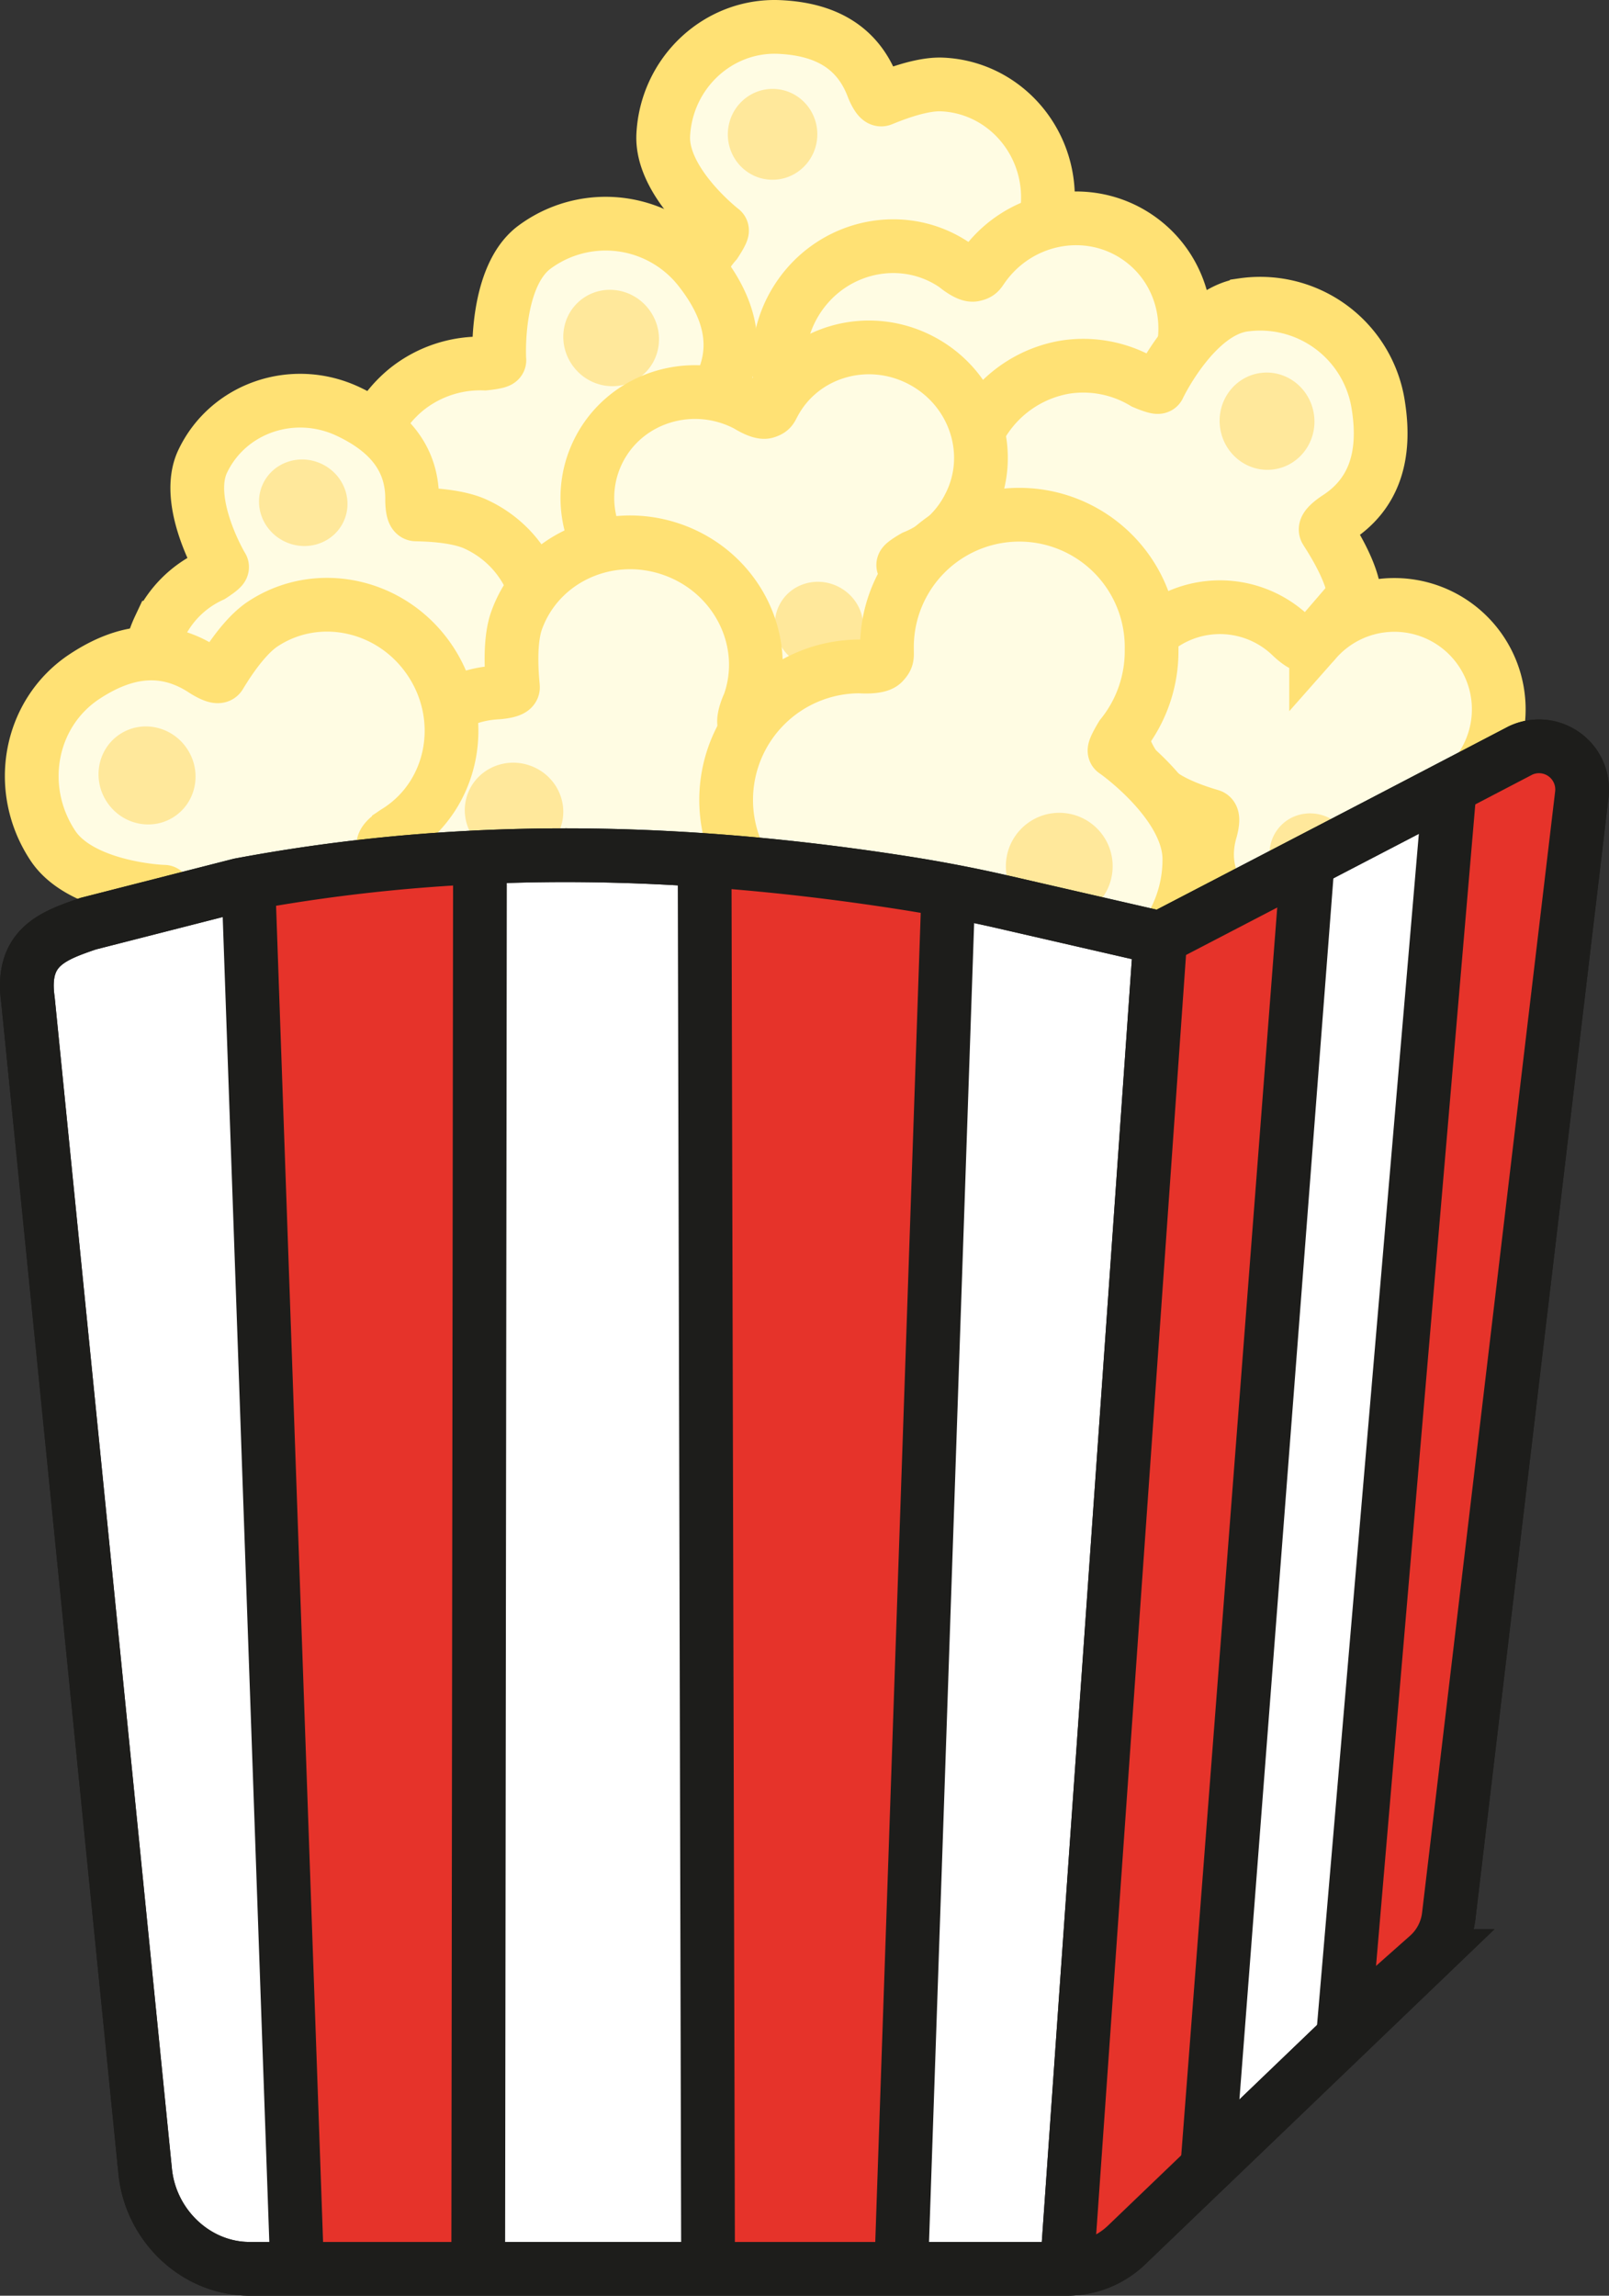 <svg xmlns="http://www.w3.org/2000/svg" viewBox="0 0 329.36 469.87">
<rect x="0" y="0" width="329.36" height="469.87" fill="#333333" stroke="none"/>
<defs>
<style>.cls-1{fill:#fffce3;stroke:#ffe174;}.cls-1,.cls-3,.cls-5{stroke-miterlimit:10;stroke-width:11px;}.cls-2{fill:#ffe89b;}.cls-3{fill:#fff;}.cls-3,.cls-5{stroke:#1d1d1b;}.cls-4{fill:#e6332a;}.cls-5{fill:none;}</style>
</defs>
<g id="Layer_2" data-name="Layer 2">
    <g id="Popcorn_Group">
        <g id="Poppped_Corn_9"><path class="cls-1" d="M186.78,64.17c-.82.81-.71,1-.77,2.28-.55,12.82-11.15,22.77-23.67,22.23s-22.22-11.38-21.66-24.2a23.65,23.65,0,0,1,5.77-14.77s1.6-2.41,1.31-2.62c-1-.78-12.37-10-12-19.34C136.35,14.93,147,5,159.48,5.52c9.29.41,16.05,4,19.2,12.35,0,0,1.07,2.75,1.81,2.48s7.53-3.27,12.34-3.06c12.52.54,22.22,11.38,21.66,24.2s-11.16,22.78-23.68,22.23C190.81,63.72,187.65,63.32,186.78,64.17Z"/><ellipse class="cls-2" cx="158.14" cy="27.5" rx="9.3" ry="9.16" transform="translate(123.8 184.29) rotate(-87.51)"/></g>
        <g id="Poppped_Corn_8"><path class="cls-1" d="M199.3,56.23c1.12-.24,1.15-.48,1.87-1.51,7.37-10.5,21.66-13.19,31.92-6s12.6,21.55,5.23,32.06a23.78,23.78,0,0,1-12.81,9.34s-2.65,1.16-2.52,1.5c.46,1.22,5,15.11-.32,22.73-7.38,10.51-21.67,13.19-31.93,6-7.61-5.35-11.37-12-9.53-20.75,0,0,.58-2.89-.19-3.06s-8.11-1.3-12.06-4.06c-10.26-7.2-12.6-21.55-5.22-32.06s21.66-13.19,31.92-6C195.66,54.44,198.1,56.48,199.3,56.23Z"/><ellipse class="cls-2" cx="203.7" cy="102.55" rx="9.3" ry="9.16" transform="translate(2.76 210.41) rotate(-54.95)"/></g>
        <g id="Poppped_Corn_7"><path class="cls-1" d="M115.88,117.77c-1.21-.14-1.31.09-2.35.89A24.69,24.69,0,0,1,83.41,79.54a24.14,24.14,0,0,1,15.81-5.13s3-.29,3-.68c-.11-1.39-.65-17.06,7-23a24.47,24.47,0,0,1,34.28,4.77c6.17,8,8,16.08,3.57,24.32,0,0-1.45,2.74-.71,3.18s7.87,4.07,11.07,8.22a24.25,24.25,0,1,1-38.43,29.59S117.17,117.91,115.88,117.77Z"/><ellipse class="cls-2" cx="125.1" cy="69.19" rx="9.7" ry="9.96" transform="translate(-16.23 90.69) rotate(-37.6)"/></g>
        <g id="Poppped_Corn_6"><path class="cls-1" d="M227.86,124.31c-1-.7-1.19-.55-2.49-.35a24.69,24.69,0,0,1-7.52-48.79,24.12,24.12,0,0,1,16.32,3.13s2.8,1.21,3,.85c.58-1.26,7.66-15.25,17.26-16.73a24.45,24.45,0,0,1,27.73,20.69c1.55,10-.72,18-8.59,23,0,0-2.59,1.71-2.16,2.45s4.94,7.36,5.74,12.54a24.26,24.26,0,1,1-47.94,7.4S228.92,125.07,227.86,124.31Z"/><ellipse class="cls-2" cx="259.36" cy="86.2" rx="9.7" ry="9.96" transform="translate(-10.11 40.56) rotate(-8.77)"/></g>
        <g id="Poppped_Corn_5"><path class="cls-1" d="M75,146c-1,.39-1,.61-1.53,1.69-5.17,11-18.5,15.6-29.79,10.29s-16.24-18.51-11.07-29.5A21.76,21.76,0,0,1,43.3,117.81s2.34-1.49,2.15-1.79c-.67-1.08-7.7-13.54-4-21.51,5.17-11,18.51-15.6,29.79-10.3,8.38,3.94,13.27,9.7,13.12,18.21,0,0,0,2.81.76,2.86s8.1,0,12.44,2.09c11.28,5.3,16.24,18.51,11.07,29.5s-18.5,15.61-29.79,10.3C78.89,147.17,76.14,145.59,75,146Z"/><ellipse class="cls-2" cx="62.08" cy="102.9" rx="8.8" ry="9.11" transform="translate(-57.46 115.3) rotate(-64.82)"/></g>
        <g id="Poppped_Corn_4"><path class="cls-1" d="M156.78,84.27c1.06-.34,1.05-.56,1.61-1.61,5.69-10.73,19.23-14.7,30.25-8.86s15.34,19.27,9.65,30A21.77,21.77,0,0,1,187.13,114s-2.4,1.37-2.23,1.68c.61,1.11,7,13.89,2.91,21.67-5.68,10.74-19.23,14.7-30.24,8.87-8.18-4.34-12.79-10.32-12.24-18.81,0,0,.15-2.82-.62-2.9s-8.09-.43-12.32-2.68c-11-5.84-15.34-19.27-9.66-30S142,77.09,153,82.93C153,82.93,155.65,84.63,156.78,84.27Z"/><ellipse class="cls-2" cx="167.66" cy="127.95" rx="8.8" ry="9.11" transform="translate(-23.9 216.18) rotate(-62.08)"/></g>
        <g id="Poppped_Corn_3"><path class="cls-1" d="M152.46,148.41c.58,1.11.83,1.07,2.12,1.53,13.14,4.72,20.09,18.83,15.53,31.53s-18.91,19.15-32.05,14.43a26,26,0,0,1-13.49-10.71s-2-2.42-2.31-2.19c-1.14.81-14.36,9.46-23.89,6-13.14-4.72-20.09-18.84-15.53-31.53,3.38-9.42,9.28-15.21,19-15.74,0,0,3.2-.21,3.16-1.06s-1-8.8.75-13.68c4.56-12.7,18.91-19.16,32.05-14.44s20.09,18.84,15.53,31.53C153.28,144.12,151.85,147.24,152.46,148.41Z"/><ellipse class="cls-2" cx="105.23" cy="165.99" rx="9.85" ry="10.11" transform="translate(-86.57 208.9) rotate(-70.24)"/></g>
        <g id="Poppped_Corn_2"><path class="cls-1" d="M78.47,172.86c-.2,1.23,0,1.35.78,2.49C87,187,84.09,202.46,72.84,209.91s-26.61,4-34.31-7.6a25.94,25.94,0,0,1-4.41-16.65s-.15-3.13-.54-3.14c-1.4,0-17.17-1-22.76-9.44C3.11,161.44,6,146,17.23,138.52c8.34-5.53,16.53-6.64,24.6-1.28,0,0,2.69,1.74,3.16,1s4.47-7.66,8.79-10.52c11.25-7.44,26.61-4.05,34.32,7.59s4.84,27.12-6.41,34.56C81.69,169.91,78.68,171.56,78.47,172.86Z"/><ellipse class="cls-2" cx="30.1" cy="158.71" rx="9.85" ry="10.11" transform="translate(-82.62 43) rotate(-33.51)"/></g>
        <g id="Poppped_Corn_1"><path class="cls-1" d="M267.58,132.2c1.05-.1,1.09-.31,1.83-1.17a21.37,21.37,0,0,1,32.44,27.82A20.89,20.89,0,0,1,289.37,166s-2.52.78-2.42,1.1c.33,1.16,3.57,14.33-1.9,20.71a21.16,21.16,0,0,1-29.86,2c-6.65-5.7-9.65-12.2-7.34-20,0,0,.73-2.58,0-2.81s-7.39-2.06-10.84-5a21,21,0,1,1,27.29-31.83S266.46,132.3,267.58,132.2Z"/><ellipse class="cls-2" cx="268.39" cy="174.96" rx="8.39" ry="8.62" transform="translate(-39.13 264.83) rotate(-49.39)"/></g>
        <g id="Popped_Corn"><path class="cls-1" d="M180.76,135.67c.93-1,.8-1.24.8-2.71a27.09,27.09,0,1,1,54.17,0,27.59,27.59,0,0,1-6.12,17.64s-1.78,2.91-1.42,3.15c1.28.86,15.27,11.15,15.27,22.1a27.21,27.21,0,0,1-27.09,27.32c-11.11,0-19.36-3.88-23.54-13.53,0,0-1.43-3.17-2.29-2.82s-8.81,4.24-14.57,4.24a27.33,27.33,0,0,1,0-54.66S179.76,136.72,180.76,135.67Z"/><circle class="cls-2" cx="216.83" cy="177.29" r="10.93"/></g>
    </g>
    <g id="Box_White_Fill"><path class="cls-3" d="M18.05,189.05c-7.32,2.51-13.85,4.85-12.33,15.61l24,239.77c1.1,11,10.3,19.9,21.32,19.94H218.38a17.57,17.57,0,0,0,12.25-4.9l61.64-59.14a13,13,0,0,0,4.29-8.21L323.8,162.61a8.83,8.83,0,0,0-12.56-9L285.57,167l-48.06,25-32.26-7.41q-9.83-2.25-19.8-3.82c-54.42-8.55-98.37-6.77-136.39.36Z"/><line class="cls-3" x1="237.51" y1="191.96" x2="218.38" y2="464.37"/></g>
    <g id="Box_Red_Fill"><polygon class="cls-4" points="50.84 180.85 61.18 464.58 98.61 464.58 98.96 175.86 50.84 180.85"/><polygon class="cls-4" points="143.88 175.86 194.49 182.99 184.51 464.58 144.94 464.22 143.88 175.86"/><polygon class="cls-4" points="266.13 179.07 237.62 192.26 218.37 462.44 247.95 445.33 266.13 179.07"/><polygon class="cls-4" points="296.43 161.96 314.96 151.98 324.59 160.18 296.43 397.57 276.47 416.46 296.43 161.96"/></g>
    <g id="Box_Lines"><line class="cls-5" x1="50.85" y1="180.85" x2="60.83" y2="464.58"/><line class="cls-5" x1="98.25" y1="174.79" x2="97.89" y2="465.64"/><line class="cls-5" x1="144.94" y1="463.86" x2="144.23" y2="175.15"/><line class="cls-5" x1="194.13" y1="182.28" x2="184.51" y2="463.51"/><line class="cls-5" x1="267.56" y1="178" x2="247.24" y2="442.12"/><line class="cls-5" x1="296.79" y1="160.89" x2="275.04" y2="415.39"/></g>
    <g id="Box_Outline"><path class="cls-5" d="M18.05,189.05c-7.32,2.51-13.85,4.85-12.33,15.61l24,239.77c1.1,11,10.3,19.9,21.32,19.94H218.38a17.57,17.57,0,0,0,12.25-4.9l61.64-59.14a13,13,0,0,0,4.29-8.21L323.8,162.61a8.83,8.83,0,0,0-12.56-9L285.57,167l-48.06,25-32.26-7.41q-9.83-2.25-19.8-3.82c-54.42-8.55-98.37-6.77-136.39.36Z"/><line class="cls-5" x1="237.51" y1="191.96" x2="218.38" y2="464.37"/></g>
</g>
</svg>
